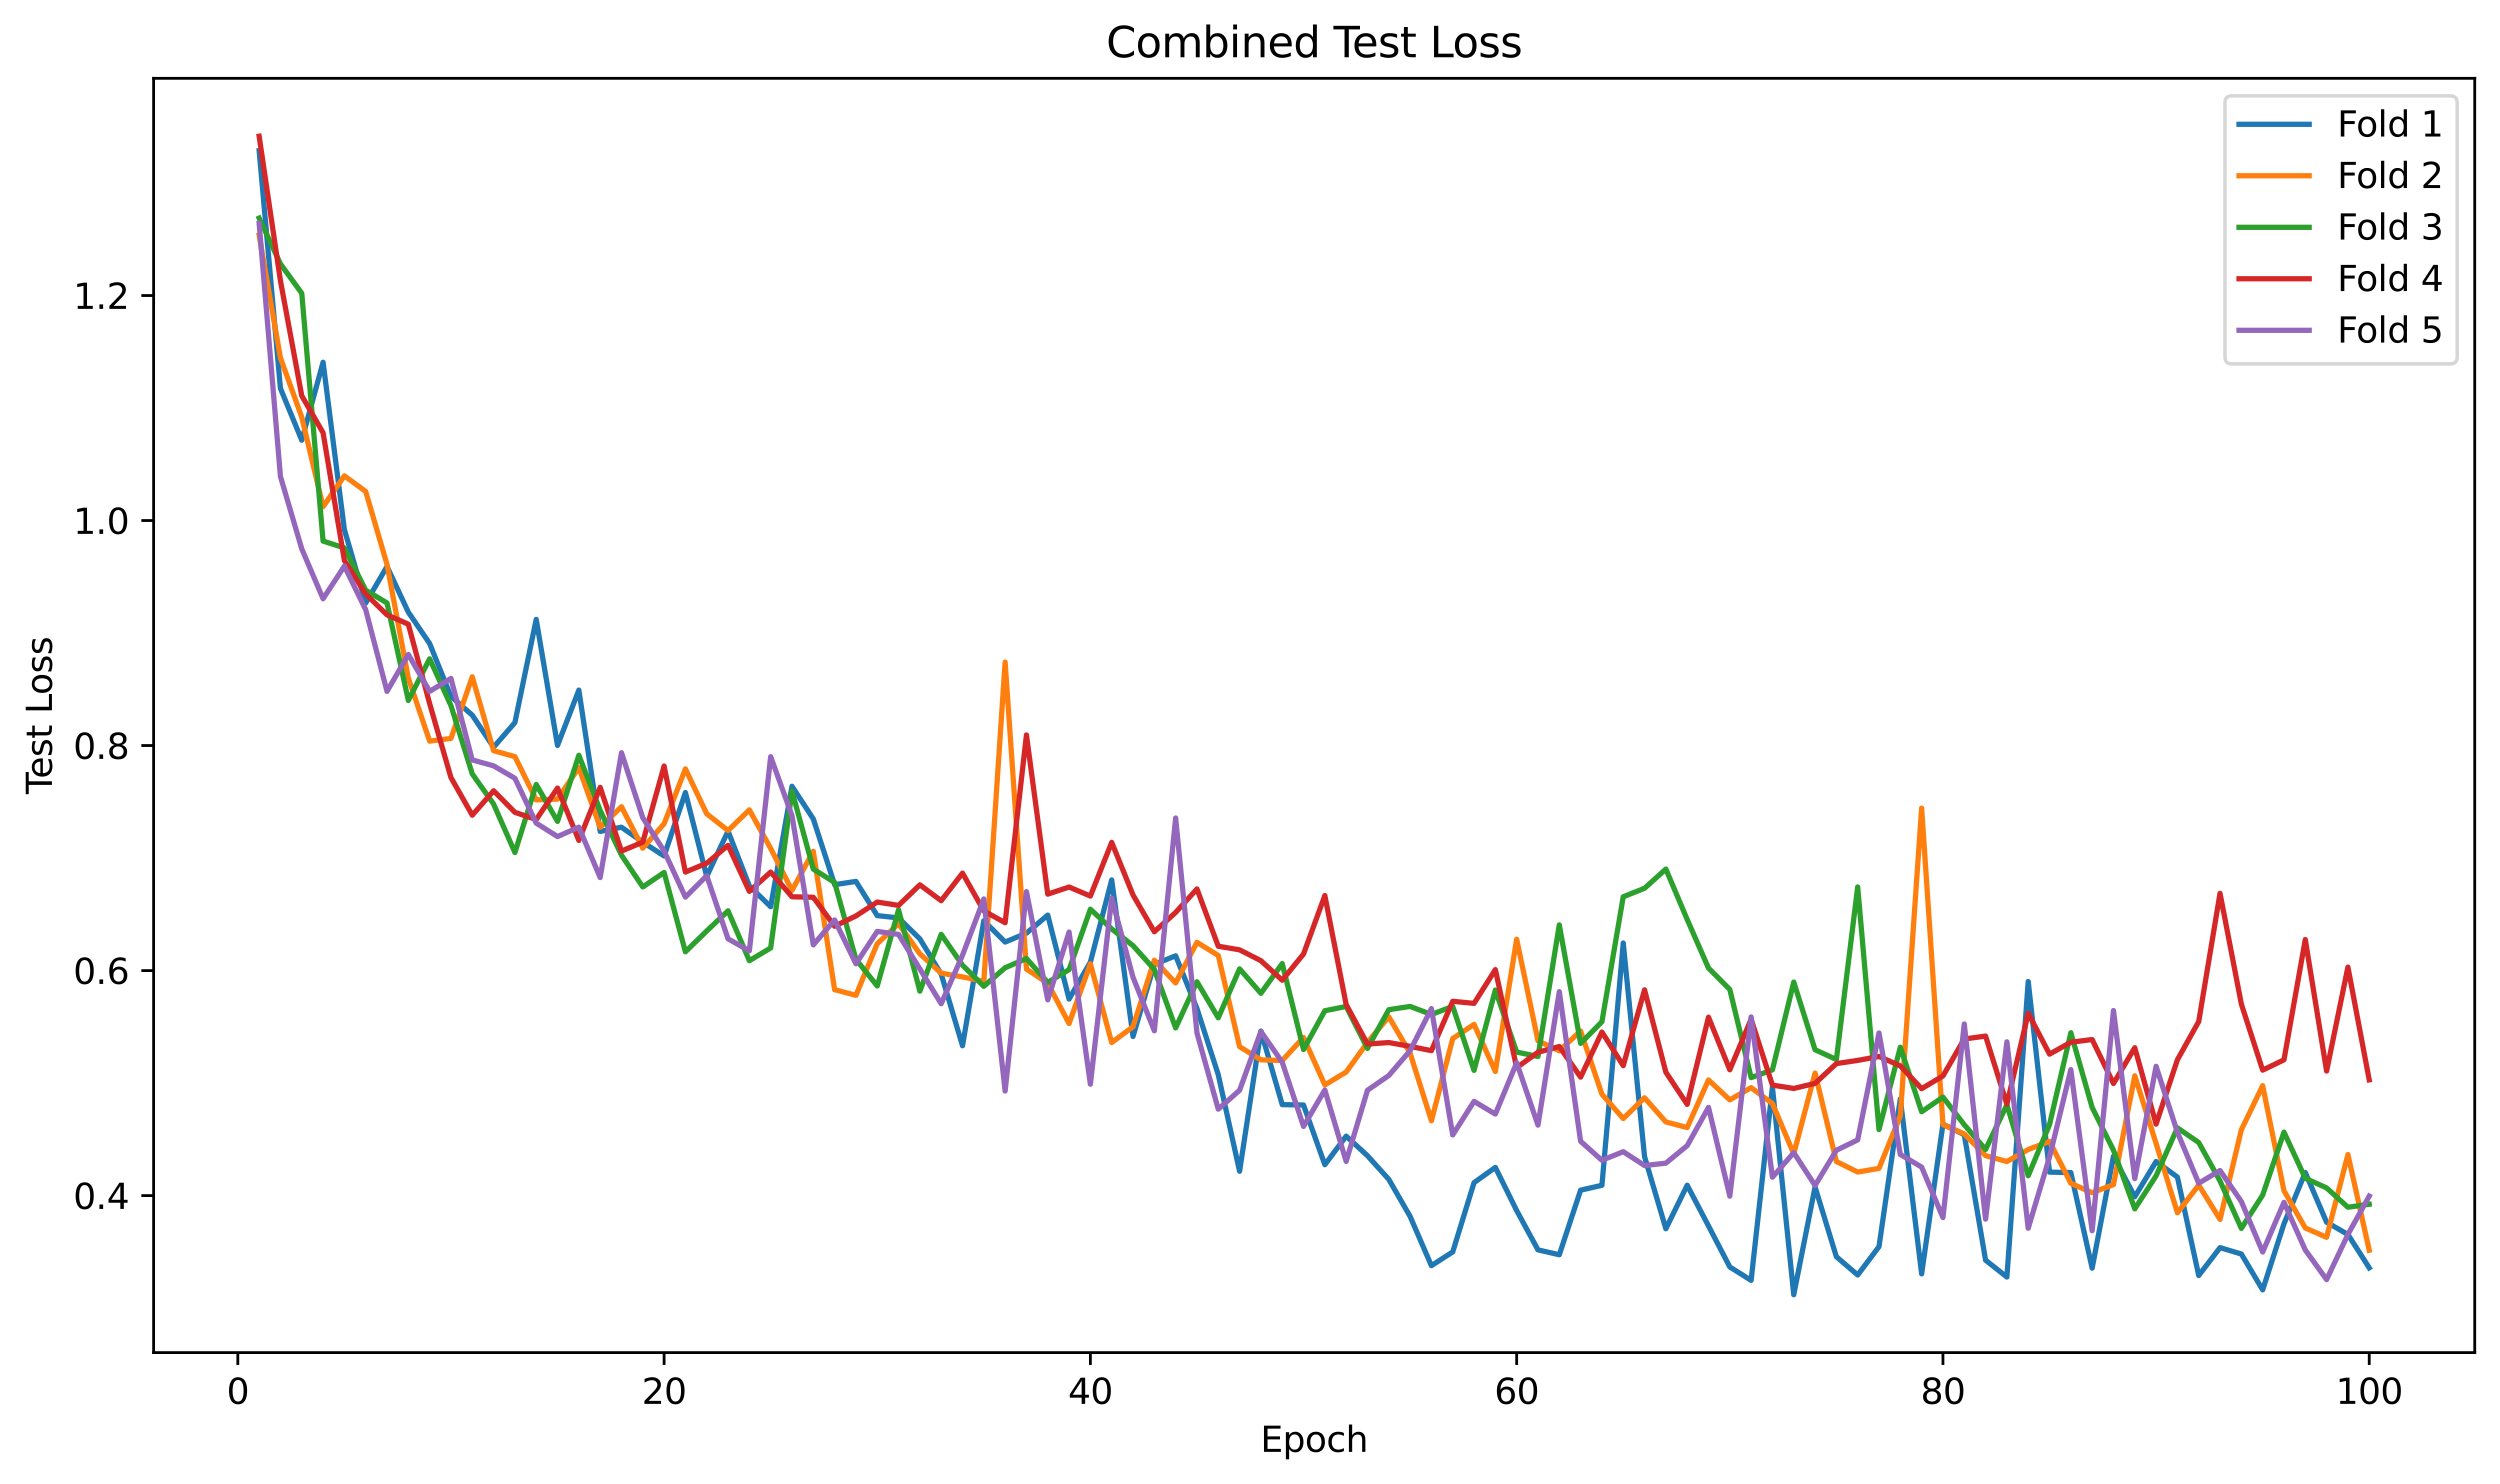 <?xml version="1.0" encoding="utf-8" standalone="no"?>
<!DOCTYPE svg PUBLIC "-//W3C//DTD SVG 1.1//EN"
  "http://www.w3.org/Graphics/SVG/1.1/DTD/svg11.dtd">
<svg xmlns:xlink="http://www.w3.org/1999/xlink" width="712.461pt" height="423.034pt" viewBox="0 0 712.461 423.034" xmlns="http://www.w3.org/2000/svg" version="1.1">
 <defs>
  <style type="text/css">*{stroke-linejoin: round; stroke-linecap: butt}</style>
 </defs>
 <g id="figure_1">
  <g id="patch_1">
   <path d="M 0 423.034 
L 712.461 423.034 
L 712.461 0 
L 0 0 
z
" style="fill: #ffffff"/>
  </g>
  <g id="axes_1">
   <g id="patch_2">
    <path d="M 43.781 385.478 
L 705.261 385.478 
L 705.261 22.318 
L 43.781 22.318 
z
" style="fill: #ffffff"/>
   </g>
   <g id="matplotlib.axis_1">
    <g id="xtick_1">
     <g id="line2d_1">
      <defs>
       <path id="mc8106122b1" d="M 0 0 
L 0 3.5 
" style="stroke: #000000; stroke-width: 0.8"/>
      </defs>
      <g>
       <use xlink:href="#mc8106122b1" x="67.774" y="385.478" style="stroke: #000000; stroke-width: 0.8"/>
      </g>
     </g>
     <g id="text_1">
      <!-- 0 -->
      <g transform="translate(64.593 400.077) scale(0.1 -0.1)">
       <defs>
        <path id="DejaVuSans-30" d="M 2034 4250 
Q 1547 4250 1301 3770 
Q 1056 3291 1056 2328 
Q 1056 1369 1301 889 
Q 1547 409 2034 409 
Q 2525 409 2770 889 
Q 3016 1369 3016 2328 
Q 3016 3291 2770 3770 
Q 2525 4250 2034 4250 
z
M 2034 4750 
Q 2819 4750 3233 4129 
Q 3647 3509 3647 2328 
Q 3647 1150 3233 529 
Q 2819 -91 2034 -91 
Q 1250 -91 836 529 
Q 422 1150 422 2328 
Q 422 3509 836 4129 
Q 1250 4750 2034 4750 
z
" transform="scale(0.016)"/>
       </defs>
       <use xlink:href="#DejaVuSans-30"/>
      </g>
     </g>
    </g>
    <g id="xtick_2">
     <g id="line2d_2">
      <g>
       <use xlink:href="#mc8106122b1" x="189.258" y="385.478" style="stroke: #000000; stroke-width: 0.8"/>
      </g>
     </g>
     <g id="text_2">
      <!-- 20 -->
      <g transform="translate(182.896 400.077) scale(0.1 -0.1)">
       <defs>
        <path id="DejaVuSans-32" d="M 1228 531 
L 3431 531 
L 3431 0 
L 469 0 
L 469 531 
Q 828 903 1448 1529 
Q 2069 2156 2228 2338 
Q 2531 2678 2651 2914 
Q 2772 3150 2772 3378 
Q 2772 3750 2511 3984 
Q 2250 4219 1831 4219 
Q 1534 4219 1204 4116 
Q 875 4013 500 3803 
L 500 4441 
Q 881 4594 1212 4672 
Q 1544 4750 1819 4750 
Q 2544 4750 2975 4387 
Q 3406 4025 3406 3419 
Q 3406 3131 3298 2873 
Q 3191 2616 2906 2266 
Q 2828 2175 2409 1742 
Q 1991 1309 1228 531 
z
" transform="scale(0.016)"/>
       </defs>
       <use xlink:href="#DejaVuSans-32"/>
       <use xlink:href="#DejaVuSans-30" transform="translate(63.623 0)"/>
      </g>
     </g>
    </g>
    <g id="xtick_3">
     <g id="line2d_3">
      <g>
       <use xlink:href="#mc8106122b1" x="310.742" y="385.478" style="stroke: #000000; stroke-width: 0.8"/>
      </g>
     </g>
     <g id="text_3">
      <!-- 40 -->
      <g transform="translate(304.38 400.077) scale(0.1 -0.1)">
       <defs>
        <path id="DejaVuSans-34" d="M 2419 4116 
L 825 1625 
L 2419 1625 
L 2419 4116 
z
M 2253 4666 
L 3047 4666 
L 3047 1625 
L 3713 1625 
L 3713 1100 
L 3047 1100 
L 3047 0 
L 2419 0 
L 2419 1100 
L 313 1100 
L 313 1709 
L 2253 4666 
z
" transform="scale(0.016)"/>
       </defs>
       <use xlink:href="#DejaVuSans-34"/>
       <use xlink:href="#DejaVuSans-30" transform="translate(63.623 0)"/>
      </g>
     </g>
    </g>
    <g id="xtick_4">
     <g id="line2d_4">
      <g>
       <use xlink:href="#mc8106122b1" x="432.226" y="385.478" style="stroke: #000000; stroke-width: 0.8"/>
      </g>
     </g>
     <g id="text_4">
      <!-- 60 -->
      <g transform="translate(425.864 400.077) scale(0.1 -0.1)">
       <defs>
        <path id="DejaVuSans-36" d="M 2113 2584 
Q 1688 2584 1439 2293 
Q 1191 2003 1191 1497 
Q 1191 994 1439 701 
Q 1688 409 2113 409 
Q 2538 409 2786 701 
Q 3034 994 3034 1497 
Q 3034 2003 2786 2293 
Q 2538 2584 2113 2584 
z
M 3366 4563 
L 3366 3988 
Q 3128 4100 2886 4159 
Q 2644 4219 2406 4219 
Q 1781 4219 1451 3797 
Q 1122 3375 1075 2522 
Q 1259 2794 1537 2939 
Q 1816 3084 2150 3084 
Q 2853 3084 3261 2657 
Q 3669 2231 3669 1497 
Q 3669 778 3244 343 
Q 2819 -91 2113 -91 
Q 1303 -91 875 529 
Q 447 1150 447 2328 
Q 447 3434 972 4092 
Q 1497 4750 2381 4750 
Q 2619 4750 2861 4703 
Q 3103 4656 3366 4563 
z
" transform="scale(0.016)"/>
       </defs>
       <use xlink:href="#DejaVuSans-36"/>
       <use xlink:href="#DejaVuSans-30" transform="translate(63.623 0)"/>
      </g>
     </g>
    </g>
    <g id="xtick_5">
     <g id="line2d_5">
      <g>
       <use xlink:href="#mc8106122b1" x="553.71" y="385.478" style="stroke: #000000; stroke-width: 0.8"/>
      </g>
     </g>
     <g id="text_5">
      <!-- 80 -->
      <g transform="translate(547.348 400.077) scale(0.1 -0.1)">
       <defs>
        <path id="DejaVuSans-38" d="M 2034 2216 
Q 1584 2216 1326 1975 
Q 1069 1734 1069 1313 
Q 1069 891 1326 650 
Q 1584 409 2034 409 
Q 2484 409 2743 651 
Q 3003 894 3003 1313 
Q 3003 1734 2745 1975 
Q 2488 2216 2034 2216 
z
M 1403 2484 
Q 997 2584 770 2862 
Q 544 3141 544 3541 
Q 544 4100 942 4425 
Q 1341 4750 2034 4750 
Q 2731 4750 3128 4425 
Q 3525 4100 3525 3541 
Q 3525 3141 3298 2862 
Q 3072 2584 2669 2484 
Q 3125 2378 3379 2068 
Q 3634 1759 3634 1313 
Q 3634 634 3220 271 
Q 2806 -91 2034 -91 
Q 1263 -91 848 271 
Q 434 634 434 1313 
Q 434 1759 690 2068 
Q 947 2378 1403 2484 
z
M 1172 3481 
Q 1172 3119 1398 2916 
Q 1625 2713 2034 2713 
Q 2441 2713 2670 2916 
Q 2900 3119 2900 3481 
Q 2900 3844 2670 4047 
Q 2441 4250 2034 4250 
Q 1625 4250 1398 4047 
Q 1172 3844 1172 3481 
z
" transform="scale(0.016)"/>
       </defs>
       <use xlink:href="#DejaVuSans-38"/>
       <use xlink:href="#DejaVuSans-30" transform="translate(63.623 0)"/>
      </g>
     </g>
    </g>
    <g id="xtick_6">
     <g id="line2d_6">
      <g>
       <use xlink:href="#mc8106122b1" x="675.194" y="385.478" style="stroke: #000000; stroke-width: 0.8"/>
      </g>
     </g>
     <g id="text_6">
      <!-- 100 -->
      <g transform="translate(665.65 400.077) scale(0.1 -0.1)">
       <defs>
        <path id="DejaVuSans-31" d="M 794 531 
L 1825 531 
L 1825 4091 
L 703 3866 
L 703 4441 
L 1819 4666 
L 2450 4666 
L 2450 531 
L 3481 531 
L 3481 0 
L 794 0 
L 794 531 
z
" transform="scale(0.016)"/>
       </defs>
       <use xlink:href="#DejaVuSans-31"/>
       <use xlink:href="#DejaVuSans-30" transform="translate(63.623 0)"/>
       <use xlink:href="#DejaVuSans-30" transform="translate(127.246 0)"/>
      </g>
     </g>
    </g>
    <g id="text_7">
     <!-- Epoch -->
     <g transform="translate(359.21 413.755) scale(0.1 -0.1)">
      <defs>
       <path id="DejaVuSans-45" d="M 628 4666 
L 3578 4666 
L 3578 4134 
L 1259 4134 
L 1259 2753 
L 3481 2753 
L 3481 2222 
L 1259 2222 
L 1259 531 
L 3634 531 
L 3634 0 
L 628 0 
L 628 4666 
z
" transform="scale(0.016)"/>
       <path id="DejaVuSans-70" d="M 1159 525 
L 1159 -1331 
L 581 -1331 
L 581 3500 
L 1159 3500 
L 1159 2969 
Q 1341 3281 1617 3432 
Q 1894 3584 2278 3584 
Q 2916 3584 3314 3078 
Q 3713 2572 3713 1747 
Q 3713 922 3314 415 
Q 2916 -91 2278 -91 
Q 1894 -91 1617 61 
Q 1341 213 1159 525 
z
M 3116 1747 
Q 3116 2381 2855 2742 
Q 2594 3103 2138 3103 
Q 1681 3103 1420 2742 
Q 1159 2381 1159 1747 
Q 1159 1113 1420 752 
Q 1681 391 2138 391 
Q 2594 391 2855 752 
Q 3116 1113 3116 1747 
z
" transform="scale(0.016)"/>
       <path id="DejaVuSans-6f" d="M 1959 3097 
Q 1497 3097 1228 2736 
Q 959 2375 959 1747 
Q 959 1119 1226 758 
Q 1494 397 1959 397 
Q 2419 397 2687 759 
Q 2956 1122 2956 1747 
Q 2956 2369 2687 2733 
Q 2419 3097 1959 3097 
z
M 1959 3584 
Q 2709 3584 3137 3096 
Q 3566 2609 3566 1747 
Q 3566 888 3137 398 
Q 2709 -91 1959 -91 
Q 1206 -91 779 398 
Q 353 888 353 1747 
Q 353 2609 779 3096 
Q 1206 3584 1959 3584 
z
" transform="scale(0.016)"/>
       <path id="DejaVuSans-63" d="M 3122 3366 
L 3122 2828 
Q 2878 2963 2633 3030 
Q 2388 3097 2138 3097 
Q 1578 3097 1268 2742 
Q 959 2388 959 1747 
Q 959 1106 1268 751 
Q 1578 397 2138 397 
Q 2388 397 2633 464 
Q 2878 531 3122 666 
L 3122 134 
Q 2881 22 2623 -34 
Q 2366 -91 2075 -91 
Q 1284 -91 818 406 
Q 353 903 353 1747 
Q 353 2603 823 3093 
Q 1294 3584 2113 3584 
Q 2378 3584 2631 3529 
Q 2884 3475 3122 3366 
z
" transform="scale(0.016)"/>
       <path id="DejaVuSans-68" d="M 3513 2113 
L 3513 0 
L 2938 0 
L 2938 2094 
Q 2938 2591 2744 2837 
Q 2550 3084 2163 3084 
Q 1697 3084 1428 2787 
Q 1159 2491 1159 1978 
L 1159 0 
L 581 0 
L 581 4863 
L 1159 4863 
L 1159 2956 
Q 1366 3272 1645 3428 
Q 1925 3584 2291 3584 
Q 2894 3584 3203 3211 
Q 3513 2838 3513 2113 
z
" transform="scale(0.016)"/>
      </defs>
      <use xlink:href="#DejaVuSans-45"/>
      <use xlink:href="#DejaVuSans-70" transform="translate(63.184 0)"/>
      <use xlink:href="#DejaVuSans-6f" transform="translate(126.66 0)"/>
      <use xlink:href="#DejaVuSans-63" transform="translate(187.842 0)"/>
      <use xlink:href="#DejaVuSans-68" transform="translate(242.822 0)"/>
     </g>
    </g>
   </g>
   <g id="matplotlib.axis_2">
    <g id="ytick_1">
     <g id="line2d_7">
      <defs>
       <path id="m35e6fc27dc" d="M 0 0 
L -3.5 0 
" style="stroke: #000000; stroke-width: 0.8"/>
      </defs>
      <g>
       <use xlink:href="#m35e6fc27dc" x="43.781" y="340.728" style="stroke: #000000; stroke-width: 0.8"/>
      </g>
     </g>
     <g id="text_8">
      <!-- 0.4 -->
      <g transform="translate(20.878 344.527) scale(0.1 -0.1)">
       <defs>
        <path id="DejaVuSans-2e" d="M 684 794 
L 1344 794 
L 1344 0 
L 684 0 
L 684 794 
z
" transform="scale(0.016)"/>
       </defs>
       <use xlink:href="#DejaVuSans-30"/>
       <use xlink:href="#DejaVuSans-2e" transform="translate(63.623 0)"/>
       <use xlink:href="#DejaVuSans-34" transform="translate(95.41 0)"/>
      </g>
     </g>
    </g>
    <g id="ytick_2">
     <g id="line2d_8">
      <g>
       <use xlink:href="#m35e6fc27dc" x="43.781" y="276.601" style="stroke: #000000; stroke-width: 0.8"/>
      </g>
     </g>
     <g id="text_9">
      <!-- 0.6 -->
      <g transform="translate(20.878 280.4) scale(0.1 -0.1)">
       <use xlink:href="#DejaVuSans-30"/>
       <use xlink:href="#DejaVuSans-2e" transform="translate(63.623 0)"/>
       <use xlink:href="#DejaVuSans-36" transform="translate(95.41 0)"/>
      </g>
     </g>
    </g>
    <g id="ytick_3">
     <g id="line2d_9">
      <g>
       <use xlink:href="#m35e6fc27dc" x="43.781" y="212.474" style="stroke: #000000; stroke-width: 0.8"/>
      </g>
     </g>
     <g id="text_10">
      <!-- 0.8 -->
      <g transform="translate(20.878 216.273) scale(0.1 -0.1)">
       <use xlink:href="#DejaVuSans-30"/>
       <use xlink:href="#DejaVuSans-2e" transform="translate(63.623 0)"/>
       <use xlink:href="#DejaVuSans-38" transform="translate(95.41 0)"/>
      </g>
     </g>
    </g>
    <g id="ytick_4">
     <g id="line2d_10">
      <g>
       <use xlink:href="#m35e6fc27dc" x="43.781" y="148.347" style="stroke: #000000; stroke-width: 0.8"/>
      </g>
     </g>
     <g id="text_11">
      <!-- 1.0 -->
      <g transform="translate(20.878 152.147) scale(0.1 -0.1)">
       <use xlink:href="#DejaVuSans-31"/>
       <use xlink:href="#DejaVuSans-2e" transform="translate(63.623 0)"/>
       <use xlink:href="#DejaVuSans-30" transform="translate(95.41 0)"/>
      </g>
     </g>
    </g>
    <g id="ytick_5">
     <g id="line2d_11">
      <g>
       <use xlink:href="#m35e6fc27dc" x="43.781" y="84.22" style="stroke: #000000; stroke-width: 0.8"/>
      </g>
     </g>
     <g id="text_12">
      <!-- 1.2 -->
      <g transform="translate(20.878 88.02) scale(0.1 -0.1)">
       <use xlink:href="#DejaVuSans-31"/>
       <use xlink:href="#DejaVuSans-2e" transform="translate(63.623 0)"/>
       <use xlink:href="#DejaVuSans-32" transform="translate(95.41 0)"/>
      </g>
     </g>
    </g>
    <g id="text_13">
     <!-- Test Loss -->
     <g transform="translate(14.798 226.3) rotate(-90) scale(0.1 -0.1)">
      <defs>
       <path id="DejaVuSans-54" d="M -19 4666 
L 3928 4666 
L 3928 4134 
L 2272 4134 
L 2272 0 
L 1638 0 
L 1638 4134 
L -19 4134 
L -19 4666 
z
" transform="scale(0.016)"/>
       <path id="DejaVuSans-65" d="M 3597 1894 
L 3597 1613 
L 953 1613 
Q 991 1019 1311 708 
Q 1631 397 2203 397 
Q 2534 397 2845 478 
Q 3156 559 3463 722 
L 3463 178 
Q 3153 47 2828 -22 
Q 2503 -91 2169 -91 
Q 1331 -91 842 396 
Q 353 884 353 1716 
Q 353 2575 817 3079 
Q 1281 3584 2069 3584 
Q 2775 3584 3186 3129 
Q 3597 2675 3597 1894 
z
M 3022 2063 
Q 3016 2534 2758 2815 
Q 2500 3097 2075 3097 
Q 1594 3097 1305 2825 
Q 1016 2553 972 2059 
L 3022 2063 
z
" transform="scale(0.016)"/>
       <path id="DejaVuSans-73" d="M 2834 3397 
L 2834 2853 
Q 2591 2978 2328 3040 
Q 2066 3103 1784 3103 
Q 1356 3103 1142 2972 
Q 928 2841 928 2578 
Q 928 2378 1081 2264 
Q 1234 2150 1697 2047 
L 1894 2003 
Q 2506 1872 2764 1633 
Q 3022 1394 3022 966 
Q 3022 478 2636 193 
Q 2250 -91 1575 -91 
Q 1294 -91 989 -36 
Q 684 19 347 128 
L 347 722 
Q 666 556 975 473 
Q 1284 391 1588 391 
Q 1994 391 2212 530 
Q 2431 669 2431 922 
Q 2431 1156 2273 1281 
Q 2116 1406 1581 1522 
L 1381 1569 
Q 847 1681 609 1914 
Q 372 2147 372 2553 
Q 372 3047 722 3315 
Q 1072 3584 1716 3584 
Q 2034 3584 2315 3537 
Q 2597 3491 2834 3397 
z
" transform="scale(0.016)"/>
       <path id="DejaVuSans-74" d="M 1172 4494 
L 1172 3500 
L 2356 3500 
L 2356 3053 
L 1172 3053 
L 1172 1153 
Q 1172 725 1289 603 
Q 1406 481 1766 481 
L 2356 481 
L 2356 0 
L 1766 0 
Q 1100 0 847 248 
Q 594 497 594 1153 
L 594 3053 
L 172 3053 
L 172 3500 
L 594 3500 
L 594 4494 
L 1172 4494 
z
" transform="scale(0.016)"/>
       <path id="DejaVuSans-20" transform="scale(0.016)"/>
       <path id="DejaVuSans-4c" d="M 628 4666 
L 1259 4666 
L 1259 531 
L 3531 531 
L 3531 0 
L 628 0 
L 628 4666 
z
" transform="scale(0.016)"/>
      </defs>
      <use xlink:href="#DejaVuSans-54"/>
      <use xlink:href="#DejaVuSans-65" transform="translate(44.084 0)"/>
      <use xlink:href="#DejaVuSans-73" transform="translate(105.607 0)"/>
      <use xlink:href="#DejaVuSans-74" transform="translate(157.707 0)"/>
      <use xlink:href="#DejaVuSans-20" transform="translate(196.916 0)"/>
      <use xlink:href="#DejaVuSans-4c" transform="translate(228.703 0)"/>
      <use xlink:href="#DejaVuSans-6f" transform="translate(282.666 0)"/>
      <use xlink:href="#DejaVuSans-73" transform="translate(343.848 0)"/>
      <use xlink:href="#DejaVuSans-73" transform="translate(395.947 0)"/>
     </g>
    </g>
   </g>
   <g id="line2d_12">
    <path d="M 73.849 42.942 
L 79.923 110.691 
L 85.997 125.45 
L 92.071 103.233 
L 98.145 150.932 
L 104.22 171.849 
L 110.294 161.444 
L 116.368 174.461 
L 122.442 183.405 
L 128.516 198.472 
L 134.59 203.81 
L 140.665 212.938 
L 146.739 205.925 
L 152.813 176.523 
L 158.887 212.443 
L 164.961 196.668 
L 171.036 236.935 
L 177.11 235.741 
L 183.184 240.008 
L 189.258 243.932 
L 195.332 225.866 
L 201.407 249.751 
L 207.481 236.861 
L 213.555 252.495 
L 219.629 258.402 
L 225.703 224.079 
L 231.778 233.379 
L 237.852 252.116 
L 243.926 251.188 
L 250 260.931 
L 256.074 261.594 
L 262.149 267.567 
L 268.223 277.586 
L 274.297 298.023 
L 280.371 262.403 
L 286.445 268.47 
L 292.52 265.933 
L 298.594 260.79 
L 304.668 284.715 
L 310.742 274.18 
L 316.816 250.774 
L 322.891 295.367 
L 328.965 274.824 
L 335.039 272.389 
L 341.113 287.42 
L 347.187 306.283 
L 353.262 333.779 
L 359.336 293.843 
L 365.41 314.797 
L 371.484 314.909 
L 377.558 331.92 
L 383.633 323.788 
L 389.707 329.362 
L 395.781 336.096 
L 401.855 346.658 
L 407.929 360.698 
L 414.004 356.772 
L 420.078 337.038 
L 426.152 332.699 
L 432.226 344.981 
L 438.3 356.196 
L 444.375 357.581 
L 450.449 339.181 
L 456.523 337.791 
L 462.597 268.749 
L 468.671 329.623 
L 474.745 350.172 
L 480.82 337.771 
L 486.894 349.363 
L 492.968 361.065 
L 499.042 364.881 
L 505.116 309.814 
L 511.191 368.971 
L 517.265 338.265 
L 523.339 358.149 
L 529.413 363.347 
L 535.487 355.267 
L 541.562 313.163 
L 547.636 363.031 
L 553.71 320.361 
L 559.784 323.372 
L 565.858 359.129 
L 571.933 363.93 
L 578.007 279.735 
L 584.081 334.037 
L 590.155 334.167 
L 596.229 361.407 
L 602.304 329.523 
L 608.378 341.053 
L 614.452 331.016 
L 620.526 335.448 
L 626.6 363.495 
L 632.675 355.556 
L 638.749 357.376 
L 644.823 367.586 
L 650.897 348.759 
L 656.971 334.16 
L 663.046 348.319 
L 669.12 351.8 
L 675.194 361.31 
" clip-path="url(#pdeba0f2f96)" style="fill: none; stroke: #1f77b4; stroke-width: 1.5; stroke-linecap: square"/>
   </g>
   <g id="line2d_13">
    <path d="M 73.849 67.044 
L 79.923 101.99 
L 85.997 118.886 
L 92.071 144.405 
L 98.145 135.614 
L 104.22 140.065 
L 110.294 160.863 
L 116.368 193.245 
L 122.442 211.205 
L 128.516 210.435 
L 134.59 192.884 
L 140.665 213.942 
L 146.739 215.618 
L 152.813 227.943 
L 158.887 227.736 
L 164.961 218.747 
L 171.036 235.786 
L 177.11 229.903 
L 183.184 241.715 
L 189.258 234.75 
L 195.332 219.126 
L 201.407 231.924 
L 207.481 236.691 
L 213.555 230.799 
L 219.629 241.792 
L 225.703 253.753 
L 231.778 242.619 
L 237.852 282.036 
L 243.926 283.649 
L 250 268.932 
L 256.074 263.257 
L 262.149 271.828 
L 268.223 277.335 
L 274.297 278.396 
L 280.371 279.687 
L 286.445 188.708 
L 292.52 276.162 
L 298.594 280.21 
L 304.668 291.687 
L 310.742 274.673 
L 316.816 297.103 
L 322.891 292.59 
L 328.965 273.647 
L 335.039 280.127 
L 341.113 268.553 
L 347.187 272.291 
L 353.262 298.282 
L 359.336 302.044 
L 365.41 302.236 
L 371.484 295.656 
L 377.558 309.197 
L 383.633 305.506 
L 389.707 297.081 
L 395.781 289.767 
L 401.855 300.128 
L 407.929 319.405 
L 414.004 295.982 
L 420.078 291.935 
L 426.152 305.353 
L 432.226 267.677 
L 438.3 296.612 
L 444.375 299.466 
L 450.449 293.821 
L 456.523 311.83 
L 462.597 318.768 
L 468.671 312.86 
L 474.745 319.734 
L 480.82 321.332 
L 486.894 307.774 
L 492.968 313.444 
L 499.042 309.958 
L 505.116 314.499 
L 511.191 328.829 
L 517.265 305.816 
L 523.339 331.011 
L 529.413 334.014 
L 535.487 332.965 
L 541.562 317.997 
L 547.636 230.319 
L 553.71 320.478 
L 559.784 323.16 
L 565.858 329.348 
L 571.933 331.017 
L 578.007 327.595 
L 584.081 325.262 
L 590.155 337.221 
L 596.229 339.903 
L 602.304 337.597 
L 608.378 306.6 
L 614.452 325.851 
L 620.526 345.613 
L 626.6 337.727 
L 632.675 347.514 
L 638.749 321.976 
L 644.823 309.402 
L 650.897 339.331 
L 656.971 349.955 
L 663.046 352.605 
L 669.12 329.035 
L 675.194 356.304 
" clip-path="url(#pdeba0f2f96)" style="fill: none; stroke: #ff7f0e; stroke-width: 1.5; stroke-linecap: square"/>
   </g>
   <g id="line2d_14">
    <path d="M 73.849 62.156 
L 79.923 75.211 
L 85.997 83.58 
L 92.071 154.203 
L 98.145 156.143 
L 104.22 168.204 
L 110.294 171.85 
L 116.368 199.616 
L 122.442 187.755 
L 128.516 201.09 
L 134.59 220.566 
L 140.665 229.137 
L 146.739 242.955 
L 152.813 223.573 
L 158.887 234.081 
L 164.961 215.245 
L 171.036 230.945 
L 177.11 243.714 
L 183.184 252.765 
L 189.258 248.645 
L 195.332 271.246 
L 201.407 265.31 
L 207.481 259.573 
L 213.555 273.78 
L 219.629 270.151 
L 225.703 225.454 
L 231.778 247.676 
L 237.852 251.473 
L 243.926 273.384 
L 250 280.992 
L 256.074 259.274 
L 262.149 282.465 
L 268.223 266.277 
L 274.297 275.054 
L 280.371 281.081 
L 286.445 275.794 
L 292.52 273.166 
L 298.594 279.968 
L 304.668 276.33 
L 310.742 259.117 
L 316.816 264.739 
L 322.891 269.491 
L 328.965 276.262 
L 335.039 292.934 
L 341.113 279.791 
L 347.187 290.059 
L 353.262 276.114 
L 359.336 283.073 
L 365.41 274.612 
L 371.484 299.091 
L 377.558 288.051 
L 383.633 286.825 
L 389.707 298.769 
L 395.781 287.745 
L 401.855 286.819 
L 407.929 289.108 
L 414.004 286.811 
L 420.078 305.034 
L 426.152 282.145 
L 432.226 299.814 
L 438.3 301.094 
L 444.375 263.581 
L 450.449 297.347 
L 456.523 291.18 
L 462.597 255.569 
L 468.671 253.143 
L 474.745 247.67 
L 480.82 262.035 
L 486.894 275.882 
L 492.968 281.983 
L 499.042 307.098 
L 505.116 304.887 
L 511.191 279.875 
L 517.265 299.16 
L 523.339 301.944 
L 529.413 252.764 
L 535.487 321.905 
L 541.562 298.436 
L 547.636 316.826 
L 553.71 312.658 
L 559.784 320.535 
L 565.858 327.577 
L 571.933 314.851 
L 578.007 335.066 
L 584.081 320.497 
L 590.155 294.323 
L 596.229 315.612 
L 602.304 327.79 
L 608.378 344.509 
L 614.452 335.104 
L 620.526 321.414 
L 626.6 325.601 
L 632.675 336.572 
L 638.749 350.067 
L 644.823 340.583 
L 650.897 322.643 
L 656.971 335.8 
L 663.046 338.545 
L 669.12 344.04 
L 675.194 343.188 
" clip-path="url(#pdeba0f2f96)" style="fill: none; stroke: #2ca02c; stroke-width: 1.5; stroke-linecap: square"/>
   </g>
   <g id="line2d_15">
    <path d="M 73.849 38.825 
L 79.923 80.015 
L 85.997 112.801 
L 92.071 123.332 
L 98.145 159.726 
L 104.22 169.293 
L 110.294 175.221 
L 116.368 177.896 
L 122.442 200.524 
L 128.516 221.603 
L 134.59 232.313 
L 140.665 225.357 
L 146.739 231.502 
L 152.813 233.55 
L 158.887 224.593 
L 164.961 239.5 
L 171.036 224.394 
L 177.11 242.548 
L 183.184 239.996 
L 189.258 218.318 
L 195.332 248.52 
L 201.407 246 
L 207.481 240.923 
L 213.555 254.018 
L 219.629 248.524 
L 225.703 255.57 
L 231.778 255.706 
L 237.852 263.959 
L 243.926 261.03 
L 250 257.069 
L 256.074 258.025 
L 262.149 252.163 
L 268.223 256.684 
L 274.297 248.828 
L 280.371 259.591 
L 286.445 262.963 
L 292.52 209.448 
L 298.594 254.818 
L 304.668 252.787 
L 310.742 255.364 
L 316.816 240.06 
L 322.891 255.05 
L 328.965 265.539 
L 335.039 260.03 
L 341.113 253.338 
L 347.187 269.67 
L 353.262 270.691 
L 359.336 273.787 
L 365.41 279.342 
L 371.484 271.876 
L 377.558 255.229 
L 383.633 286.269 
L 389.707 297.543 
L 395.781 297.114 
L 401.855 298.204 
L 407.929 299.417 
L 414.004 285.348 
L 420.078 285.951 
L 426.152 276.332 
L 432.226 304.264 
L 438.3 299.871 
L 444.375 298.248 
L 450.449 306.969 
L 456.523 294.118 
L 462.597 303.698 
L 468.671 282.094 
L 474.745 305.563 
L 480.82 314.725 
L 486.894 289.887 
L 492.968 304.873 
L 499.042 290.491 
L 505.116 309.238 
L 511.191 310.192 
L 517.265 308.754 
L 523.339 303.107 
L 529.413 302.202 
L 535.487 301.085 
L 541.562 303.752 
L 547.636 310.254 
L 553.71 306.636 
L 559.784 296.099 
L 565.858 295.268 
L 571.933 314.661 
L 578.007 288.773 
L 584.081 300.415 
L 590.155 297.023 
L 596.229 296.251 
L 602.304 308.78 
L 608.378 298.589 
L 614.452 320.357 
L 620.526 302.024 
L 626.6 291.123 
L 632.675 254.591 
L 638.749 286.134 
L 644.823 304.97 
L 650.897 302.034 
L 656.971 267.759 
L 663.046 305.228 
L 669.12 275.611 
L 675.194 307.743 
" clip-path="url(#pdeba0f2f96)" style="fill: none; stroke: #d62728; stroke-width: 1.5; stroke-linecap: square"/>
   </g>
   <g id="line2d_16">
    <path d="M 73.849 63.637 
L 79.923 135.794 
L 85.997 156.417 
L 92.071 170.633 
L 98.145 161.342 
L 104.22 173.768 
L 110.294 197.027 
L 116.368 186.522 
L 122.442 197.022 
L 128.516 193.345 
L 134.59 216.569 
L 140.665 218.258 
L 146.739 221.796 
L 152.813 234.586 
L 158.887 238.405 
L 164.961 235.731 
L 171.036 250.09 
L 177.11 214.523 
L 183.184 233.041 
L 189.258 242.538 
L 195.332 255.66 
L 201.407 249.568 
L 207.481 267.548 
L 213.555 270.97 
L 219.629 215.643 
L 225.703 232.448 
L 231.778 269.27 
L 237.852 262.171 
L 243.926 274.665 
L 250 265.439 
L 256.074 266.293 
L 262.149 276.135 
L 268.223 286.047 
L 274.297 272.229 
L 280.371 256.194 
L 286.445 310.924 
L 292.52 254.098 
L 298.594 284.938 
L 304.668 265.619 
L 310.742 308.969 
L 316.816 255.966 
L 322.891 278.507 
L 328.965 293.76 
L 335.039 233.12 
L 341.113 294.355 
L 347.187 316.089 
L 353.262 310.706 
L 359.336 293.969 
L 365.41 302.697 
L 371.484 321.009 
L 377.558 310.623 
L 383.633 330.972 
L 389.707 310.706 
L 395.781 306.509 
L 401.855 299.424 
L 407.929 287.447 
L 414.004 323.442 
L 420.078 313.877 
L 426.152 317.49 
L 432.226 302.865 
L 438.3 320.64 
L 444.375 282.613 
L 450.449 325.25 
L 456.523 330.66 
L 462.597 328.215 
L 468.671 332.16 
L 474.745 331.483 
L 480.82 326.491 
L 486.894 315.604 
L 492.968 340.882 
L 499.042 289.819 
L 505.116 335.484 
L 511.191 328.486 
L 517.265 337.834 
L 523.339 327.815 
L 529.413 324.85 
L 535.487 294.386 
L 541.562 329.007 
L 547.636 332.604 
L 553.71 346.989 
L 559.784 291.821 
L 565.858 347.425 
L 571.933 296.915 
L 578.007 350.023 
L 584.081 329.739 
L 590.155 304.845 
L 596.229 350.735 
L 602.304 287.995 
L 608.378 335.887 
L 614.452 303.887 
L 620.526 322.67 
L 626.6 337.211 
L 632.675 333.586 
L 638.749 342.409 
L 644.823 356.804 
L 650.897 342.663 
L 656.971 356.226 
L 663.046 364.667 
L 669.12 351.791 
L 675.194 340.876 
" clip-path="url(#pdeba0f2f96)" style="fill: none; stroke: #9467bd; stroke-width: 1.5; stroke-linecap: square"/>
   </g>
   <g id="patch_3">
    <path d="M 43.781 385.478 
L 43.781 22.318 
" style="fill: none; stroke: #000000; stroke-width: 0.8; stroke-linejoin: miter; stroke-linecap: square"/>
   </g>
   <g id="patch_4">
    <path d="M 705.261 385.478 
L 705.261 22.318 
" style="fill: none; stroke: #000000; stroke-width: 0.8; stroke-linejoin: miter; stroke-linecap: square"/>
   </g>
   <g id="patch_5">
    <path d="M 43.781 385.478 
L 705.261 385.478 
" style="fill: none; stroke: #000000; stroke-width: 0.8; stroke-linejoin: miter; stroke-linecap: square"/>
   </g>
   <g id="patch_6">
    <path d="M 43.781 22.318 
L 705.261 22.318 
" style="fill: none; stroke: #000000; stroke-width: 0.8; stroke-linejoin: miter; stroke-linecap: square"/>
   </g>
   <g id="text_14">
    <!-- Combined Test Loss -->
    <g transform="translate(315.248 16.318) scale(0.12 -0.12)">
     <defs>
      <path id="DejaVuSans-43" d="M 4122 4306 
L 4122 3641 
Q 3803 3938 3442 4084 
Q 3081 4231 2675 4231 
Q 1875 4231 1450 3742 
Q 1025 3253 1025 2328 
Q 1025 1406 1450 917 
Q 1875 428 2675 428 
Q 3081 428 3442 575 
Q 3803 722 4122 1019 
L 4122 359 
Q 3791 134 3420 21 
Q 3050 -91 2638 -91 
Q 1578 -91 968 557 
Q 359 1206 359 2328 
Q 359 3453 968 4101 
Q 1578 4750 2638 4750 
Q 3056 4750 3426 4639 
Q 3797 4528 4122 4306 
z
" transform="scale(0.016)"/>
      <path id="DejaVuSans-6d" d="M 3328 2828 
Q 3544 3216 3844 3400 
Q 4144 3584 4550 3584 
Q 5097 3584 5394 3201 
Q 5691 2819 5691 2113 
L 5691 0 
L 5113 0 
L 5113 2094 
Q 5113 2597 4934 2840 
Q 4756 3084 4391 3084 
Q 3944 3084 3684 2787 
Q 3425 2491 3425 1978 
L 3425 0 
L 2847 0 
L 2847 2094 
Q 2847 2600 2669 2842 
Q 2491 3084 2119 3084 
Q 1678 3084 1418 2786 
Q 1159 2488 1159 1978 
L 1159 0 
L 581 0 
L 581 3500 
L 1159 3500 
L 1159 2956 
Q 1356 3278 1631 3431 
Q 1906 3584 2284 3584 
Q 2666 3584 2933 3390 
Q 3200 3197 3328 2828 
z
" transform="scale(0.016)"/>
      <path id="DejaVuSans-62" d="M 3116 1747 
Q 3116 2381 2855 2742 
Q 2594 3103 2138 3103 
Q 1681 3103 1420 2742 
Q 1159 2381 1159 1747 
Q 1159 1113 1420 752 
Q 1681 391 2138 391 
Q 2594 391 2855 752 
Q 3116 1113 3116 1747 
z
M 1159 2969 
Q 1341 3281 1617 3432 
Q 1894 3584 2278 3584 
Q 2916 3584 3314 3078 
Q 3713 2572 3713 1747 
Q 3713 922 3314 415 
Q 2916 -91 2278 -91 
Q 1894 -91 1617 61 
Q 1341 213 1159 525 
L 1159 0 
L 581 0 
L 581 4863 
L 1159 4863 
L 1159 2969 
z
" transform="scale(0.016)"/>
      <path id="DejaVuSans-69" d="M 603 3500 
L 1178 3500 
L 1178 0 
L 603 0 
L 603 3500 
z
M 603 4863 
L 1178 4863 
L 1178 4134 
L 603 4134 
L 603 4863 
z
" transform="scale(0.016)"/>
      <path id="DejaVuSans-6e" d="M 3513 2113 
L 3513 0 
L 2938 0 
L 2938 2094 
Q 2938 2591 2744 2837 
Q 2550 3084 2163 3084 
Q 1697 3084 1428 2787 
Q 1159 2491 1159 1978 
L 1159 0 
L 581 0 
L 581 3500 
L 1159 3500 
L 1159 2956 
Q 1366 3272 1645 3428 
Q 1925 3584 2291 3584 
Q 2894 3584 3203 3211 
Q 3513 2838 3513 2113 
z
" transform="scale(0.016)"/>
      <path id="DejaVuSans-64" d="M 2906 2969 
L 2906 4863 
L 3481 4863 
L 3481 0 
L 2906 0 
L 2906 525 
Q 2725 213 2448 61 
Q 2172 -91 1784 -91 
Q 1150 -91 751 415 
Q 353 922 353 1747 
Q 353 2572 751 3078 
Q 1150 3584 1784 3584 
Q 2172 3584 2448 3432 
Q 2725 3281 2906 2969 
z
M 947 1747 
Q 947 1113 1208 752 
Q 1469 391 1925 391 
Q 2381 391 2643 752 
Q 2906 1113 2906 1747 
Q 2906 2381 2643 2742 
Q 2381 3103 1925 3103 
Q 1469 3103 1208 2742 
Q 947 2381 947 1747 
z
" transform="scale(0.016)"/>
     </defs>
     <use xlink:href="#DejaVuSans-43"/>
     <use xlink:href="#DejaVuSans-6f" transform="translate(69.824 0)"/>
     <use xlink:href="#DejaVuSans-6d" transform="translate(131.006 0)"/>
     <use xlink:href="#DejaVuSans-62" transform="translate(228.418 0)"/>
     <use xlink:href="#DejaVuSans-69" transform="translate(291.895 0)"/>
     <use xlink:href="#DejaVuSans-6e" transform="translate(319.678 0)"/>
     <use xlink:href="#DejaVuSans-65" transform="translate(383.057 0)"/>
     <use xlink:href="#DejaVuSans-64" transform="translate(444.58 0)"/>
     <use xlink:href="#DejaVuSans-20" transform="translate(508.057 0)"/>
     <use xlink:href="#DejaVuSans-54" transform="translate(539.844 0)"/>
     <use xlink:href="#DejaVuSans-65" transform="translate(583.928 0)"/>
     <use xlink:href="#DejaVuSans-73" transform="translate(645.451 0)"/>
     <use xlink:href="#DejaVuSans-74" transform="translate(697.551 0)"/>
     <use xlink:href="#DejaVuSans-20" transform="translate(736.76 0)"/>
     <use xlink:href="#DejaVuSans-4c" transform="translate(768.547 0)"/>
     <use xlink:href="#DejaVuSans-6f" transform="translate(822.51 0)"/>
     <use xlink:href="#DejaVuSans-73" transform="translate(883.691 0)"/>
     <use xlink:href="#DejaVuSans-73" transform="translate(935.791 0)"/>
    </g>
   </g>
   <g id="legend_1">
    <g id="patch_7">
     <path d="M 636.086 103.709 
L 698.261 103.709 
Q 700.261 103.709 700.261 101.709 
L 700.261 29.318 
Q 700.261 27.318 698.261 27.318 
L 636.086 27.318 
Q 634.086 27.318 634.086 29.318 
L 634.086 101.709 
Q 634.086 103.709 636.086 103.709 
z
" style="fill: #ffffff; opacity: 0.8; stroke: #cccccc; stroke-linejoin: miter"/>
    </g>
    <g id="line2d_17">
     <path d="M 638.086 35.417 
L 648.086 35.417 
L 658.086 35.417 
" style="fill: none; stroke: #1f77b4; stroke-width: 1.5; stroke-linecap: square"/>
    </g>
    <g id="text_15">
     <!-- Fold 1 -->
     <g transform="translate(666.086 38.917) scale(0.1 -0.1)">
      <defs>
       <path id="DejaVuSans-46" d="M 628 4666 
L 3309 4666 
L 3309 4134 
L 1259 4134 
L 1259 2759 
L 3109 2759 
L 3109 2228 
L 1259 2228 
L 1259 0 
L 628 0 
L 628 4666 
z
" transform="scale(0.016)"/>
       <path id="DejaVuSans-6c" d="M 603 4863 
L 1178 4863 
L 1178 0 
L 603 0 
L 603 4863 
z
" transform="scale(0.016)"/>
      </defs>
      <use xlink:href="#DejaVuSans-46"/>
      <use xlink:href="#DejaVuSans-6f" transform="translate(53.895 0)"/>
      <use xlink:href="#DejaVuSans-6c" transform="translate(115.076 0)"/>
      <use xlink:href="#DejaVuSans-64" transform="translate(142.859 0)"/>
      <use xlink:href="#DejaVuSans-20" transform="translate(206.336 0)"/>
      <use xlink:href="#DejaVuSans-31" transform="translate(238.123 0)"/>
     </g>
    </g>
    <g id="line2d_18">
     <path d="M 638.086 50.095 
L 648.086 50.095 
L 658.086 50.095 
" style="fill: none; stroke: #ff7f0e; stroke-width: 1.5; stroke-linecap: square"/>
    </g>
    <g id="text_16">
     <!-- Fold 2 -->
     <g transform="translate(666.086 53.595) scale(0.1 -0.1)">
      <use xlink:href="#DejaVuSans-46"/>
      <use xlink:href="#DejaVuSans-6f" transform="translate(53.895 0)"/>
      <use xlink:href="#DejaVuSans-6c" transform="translate(115.076 0)"/>
      <use xlink:href="#DejaVuSans-64" transform="translate(142.859 0)"/>
      <use xlink:href="#DejaVuSans-20" transform="translate(206.336 0)"/>
      <use xlink:href="#DejaVuSans-32" transform="translate(238.123 0)"/>
     </g>
    </g>
    <g id="line2d_19">
     <path d="M 638.086 64.773 
L 648.086 64.773 
L 658.086 64.773 
" style="fill: none; stroke: #2ca02c; stroke-width: 1.5; stroke-linecap: square"/>
    </g>
    <g id="text_17">
     <!-- Fold 3 -->
     <g transform="translate(666.086 68.273) scale(0.1 -0.1)">
      <defs>
       <path id="DejaVuSans-33" d="M 2597 2516 
Q 3050 2419 3304 2112 
Q 3559 1806 3559 1356 
Q 3559 666 3084 287 
Q 2609 -91 1734 -91 
Q 1441 -91 1130 -33 
Q 819 25 488 141 
L 488 750 
Q 750 597 1062 519 
Q 1375 441 1716 441 
Q 2309 441 2620 675 
Q 2931 909 2931 1356 
Q 2931 1769 2642 2001 
Q 2353 2234 1838 2234 
L 1294 2234 
L 1294 2753 
L 1863 2753 
Q 2328 2753 2575 2939 
Q 2822 3125 2822 3475 
Q 2822 3834 2567 4026 
Q 2313 4219 1838 4219 
Q 1578 4219 1281 4162 
Q 984 4106 628 3988 
L 628 4550 
Q 988 4650 1302 4700 
Q 1616 4750 1894 4750 
Q 2613 4750 3031 4423 
Q 3450 4097 3450 3541 
Q 3450 3153 3228 2886 
Q 3006 2619 2597 2516 
z
" transform="scale(0.016)"/>
      </defs>
      <use xlink:href="#DejaVuSans-46"/>
      <use xlink:href="#DejaVuSans-6f" transform="translate(53.895 0)"/>
      <use xlink:href="#DejaVuSans-6c" transform="translate(115.076 0)"/>
      <use xlink:href="#DejaVuSans-64" transform="translate(142.859 0)"/>
      <use xlink:href="#DejaVuSans-20" transform="translate(206.336 0)"/>
      <use xlink:href="#DejaVuSans-33" transform="translate(238.123 0)"/>
     </g>
    </g>
    <g id="line2d_20">
     <path d="M 638.086 79.451 
L 648.086 79.451 
L 658.086 79.451 
" style="fill: none; stroke: #d62728; stroke-width: 1.5; stroke-linecap: square"/>
    </g>
    <g id="text_18">
     <!-- Fold 4 -->
     <g transform="translate(666.086 82.951) scale(0.1 -0.1)">
      <use xlink:href="#DejaVuSans-46"/>
      <use xlink:href="#DejaVuSans-6f" transform="translate(53.895 0)"/>
      <use xlink:href="#DejaVuSans-6c" transform="translate(115.076 0)"/>
      <use xlink:href="#DejaVuSans-64" transform="translate(142.859 0)"/>
      <use xlink:href="#DejaVuSans-20" transform="translate(206.336 0)"/>
      <use xlink:href="#DejaVuSans-34" transform="translate(238.123 0)"/>
     </g>
    </g>
    <g id="line2d_21">
     <path d="M 638.086 94.129 
L 648.086 94.129 
L 658.086 94.129 
" style="fill: none; stroke: #9467bd; stroke-width: 1.5; stroke-linecap: square"/>
    </g>
    <g id="text_19">
     <!-- Fold 5 -->
     <g transform="translate(666.086 97.629) scale(0.1 -0.1)">
      <defs>
       <path id="DejaVuSans-35" d="M 691 4666 
L 3169 4666 
L 3169 4134 
L 1269 4134 
L 1269 2991 
Q 1406 3038 1543 3061 
Q 1681 3084 1819 3084 
Q 2600 3084 3056 2656 
Q 3513 2228 3513 1497 
Q 3513 744 3044 326 
Q 2575 -91 1722 -91 
Q 1428 -91 1123 -41 
Q 819 9 494 109 
L 494 744 
Q 775 591 1075 516 
Q 1375 441 1709 441 
Q 2250 441 2565 725 
Q 2881 1009 2881 1497 
Q 2881 1984 2565 2268 
Q 2250 2553 1709 2553 
Q 1456 2553 1204 2497 
Q 953 2441 691 2322 
L 691 4666 
z
" transform="scale(0.016)"/>
      </defs>
      <use xlink:href="#DejaVuSans-46"/>
      <use xlink:href="#DejaVuSans-6f" transform="translate(53.895 0)"/>
      <use xlink:href="#DejaVuSans-6c" transform="translate(115.076 0)"/>
      <use xlink:href="#DejaVuSans-64" transform="translate(142.859 0)"/>
      <use xlink:href="#DejaVuSans-20" transform="translate(206.336 0)"/>
      <use xlink:href="#DejaVuSans-35" transform="translate(238.123 0)"/>
     </g>
    </g>
   </g>
  </g>
 </g>
 <defs>
  <clipPath id="pdeba0f2f96">
   <rect x="43.781" y="22.318" width="661.48" height="363.16"/>
  </clipPath>
 </defs>
</svg>
